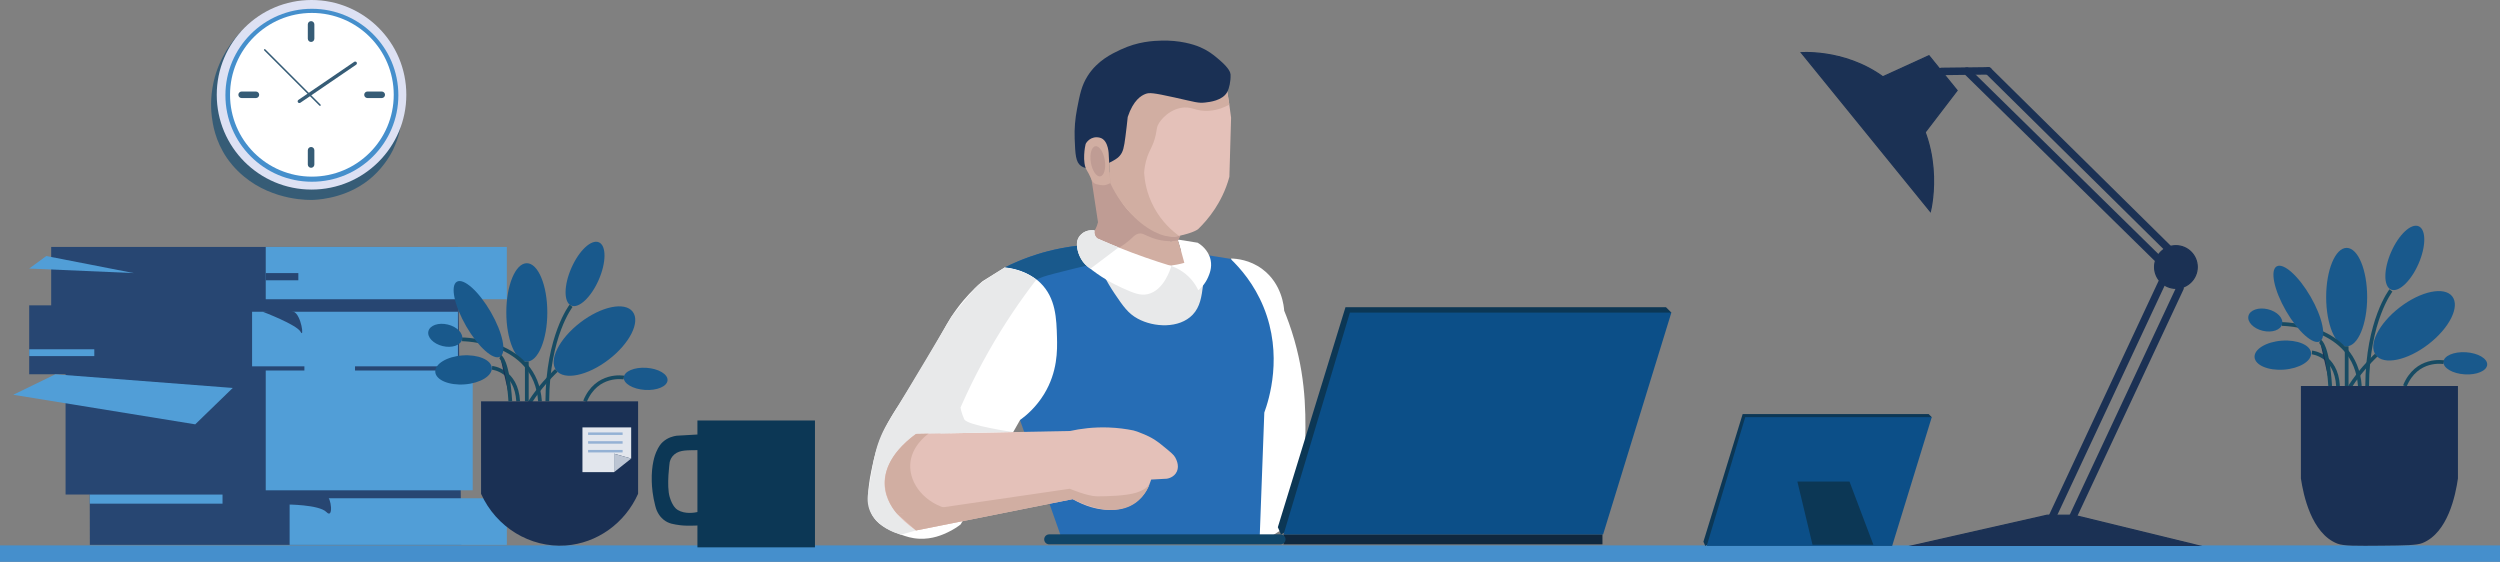 <?xml version="1.0" encoding="utf-8"?>
<!-- Generator: Adobe Illustrator 24.0.3, SVG Export Plug-In . SVG Version: 6.00 Build 0)  -->
<svg version="1.1" id="Layer_1" xmlns="http://www.w3.org/2000/svg" xmlns:xlink="http://www.w3.org/1999/xlink" x="0px" y="0px"
	 viewBox="0 0 2000 449.46" style="enable-background:new 0 0 2000 449.46;" xml:space="preserve">
<rect x="0" y="0" width="2000" height="449.46" fill="#808080" stroke="none"/>
<style type="text/css">
	.st0{fill:#E8E9EA;}
	.st1{fill:#FFFFFF;}
	.st2{fill:#266DB5;}
	.st3{fill:#E0E0E0;}
	.st4{fill:#F7F3F2;}
	.st5{fill:#0B344C;}
	.st6{fill:#BF9C94;}
	.st7{fill:#E4C1B9;}
	.st8{fill:#D1AEA2;}
	.st9{fill:#1A3054;}
	.st10{fill:#19598C;}
	.st11{fill:#458FCC;stroke:#10283E;stroke-width:8;stroke-miterlimit:10;}
	.st12{fill:#458FCC;stroke:#104568;stroke-width:8;stroke-linecap:round;stroke-miterlimit:10;}
	.st13{fill:#0C3755;}
	.st14{fill:#0C4F88;}
	.st15{fill:#458FCC;}
	.st16{fill:#274672;}
	.st17{fill:#519ED7;}
	.st18{fill:none;stroke:#174B63;stroke-width:3;stroke-miterlimit:10;}
	.st19{fill:#1A3054;stroke:#174B63;stroke-width:3;stroke-miterlimit:10;}
	.st20{fill:#E2E6ED;}
	.st21{fill:#BCC5D3;}
	.st22{fill:none;stroke:#94B1D4;stroke-width:2;stroke-miterlimit:10;}
	.st23{fill:url(#SVGID_1_);}
	.st24{fill:url(#SVGID_2_);}
	.st25{fill:#365C76;}
	.st26{fill:#DDE1F3;}
	.st27{fill:#1B3154;stroke:#1B3154;stroke-miterlimit:10;}
	.st28{fill:#1B3154;stroke:#1B3154;stroke-width:6;stroke-linecap:round;stroke-miterlimit:10;}
</style>
<polygon class="st0" points="859.68,209.99 977.95,209.99 977.95,284.03 872.3,274.93 "/>
<path class="st1" d="M803.87,213.92c-5.89,3.64-11.78,7.29-17.66,10.93c-3.72,3.16-9.27,8.22-15.17,15.17
	c-8.71,10.26-13.56,19.22-15.93,23.52c-7.73,14.03-19.12,33.18-35.65,59.93c-13.55,19.2-18.89,36.84-21.24,47.79
	c-3.26,15.2-7.42,34.56,3.03,45.52c5.74,6.02,16.09,9.71,19.55,10.94c4.08,1.45,8.53,3,14.66,3.27c10.59,0.47,18.67-3.22,22.69-5.11
	c4.64-2.18,8.14-4.61,10.41-6.38c15.82-27.81,31.64-55.63,47.46-83.44l62.21-22.76l-33.6-99.38H803.87z"/>
<path class="st1" d="M984.87,206.82c4.29,0.11,14.89,0.96,24.95,8.43c15.89,11.8,17.36,30.43,17.53,33.29
	c2.13,5.2,5.3,13.46,8.26,23.85c9.79,34.36,9.15,63.15,8.32,91.05c-0.37,12.53-1.39,30.06-4.27,51.06
	c-10.79,6.93-21.58,13.86-32.37,20.79c-1.15-38.23-2.3-76.46-3.45-114.69L984.87,206.82z"/>
<path class="st2" d="M803.87,213.92c7.89-3.96,17.54-8.06,28.83-11.38c15.41-4.54,29.25-6.27,40.21-6.83
	c5.5,17.41,12.88,30.46,18.96,39.45c6.78,10.02,10.63,15.57,18.21,19.72c13.16,7.22,33.41,7.97,44-3.03
	c6.11-6.35,7.2-14.74,8.34-23.52c1.38-10.63-0.12-19.47-1.52-25.03c7.84,1.26,15.68,2.53,23.52,3.79
	c7.91,7.56,18.88,20.15,26.37,38.4c15.85,38.68,4.38,74.32,0.66,84.58c-1.24,33.6-2.48,67.2-3.73,100.81c-52.78,0-105.55,0-158.33,0
	c-11.13-31.61-22.25-63.22-33.38-94.83c5.24-3.8,12.97-10.43,19.28-20.77c10.83-17.75,10.58-35.15,10.31-45.23
	c-0.41-15.09-0.86-31.58-13.32-43.77C822.39,216.62,809.89,214.5,803.87,213.92z"/>
<path class="st5" d="M944.37,206.78c0.29-0.11,5.3-2.1,6.17-7.09c0.49-2.79-0.58-5.03-1.02-5.84c-7.07-1.97-14.14-3.93-21.21-5.9
	c-3.62-0.66-7.24-1.33-10.87-1.99C926.42,192.9,935.39,199.84,944.37,206.78z"/>
<path class="st6" d="M935.77,189.98l2.57,15.73c-7.38-0.02-15.59-0.45-24.47-1.58c-13.15-1.67-24.65-4.49-34.24-7.5
	c-1.04-0.25-2.51-0.68-4.17-1.43c-2.59-1.16-5.05-2.27-5.25-3.91c-0.19-1.54,1.76-2.4,3.83-4.7c1.48-1.65,3.32-4.35,4.36-8.82
	c-1.17-7.69-2.34-15.38-3.51-23.07c-1.17-7.69-2.34-15.38-3.51-23.07c11.32,4.32,22.63,8.65,33.94,12.97L935.77,189.98z"/>
<path class="st1" d="M937.06,212.79c1.7-1.51,8.33-7.62,7.49-12.35c-0.13-0.75-0.77-3.25-1.65-5.93c-0.41-1.25-0.79-2.27-1.04-2.94
	c5.43,0.87,10.86,1.74,16.29,2.61c1.48,0.88,8.64,5.33,10.37,13.89c1.23,6.08-0.91,11.07-2.02,13.65c-2.32,5.41-5.84,8.81-7.87,10.5
	c-1.18-2.52-2.96-5.63-5.68-8.74C947.3,217.05,940.73,214.1,937.06,212.79z"/>
<path class="st6" d="M944.21,188.98l-0.5-6.66c-6.63-2.06-13.26-4.12-19.9-6.17c-0.6,1.09-1.49,2.35-2.81,3.5
	c-4.47,3.93-10.24,3.46-11.66,3.31c6.5,4.21,15.59,8.63,26.93,10.05c1.92,0.24,3.77,0.38,5.55,0.44
	C942.62,191.96,943.41,190.47,944.21,188.98z"/>
<path class="st7" d="M889.27,123.81c0,0-0.34,21.72,1.94,25.83c2.29,4.12,4.98,12.66,13.45,20.85c8.46,8.2,25.14,21.05,37.99,18.34
	c12.84-2.7,15.94-5.6,15.94-5.6c3.84-3.73,8.68-9.05,13.27-16.02c3.74-5.7,8.67-14.57,11.65-25.78l1.36-47.23l0,0
	c0,0-3.11-24.95-4.43-27.12c-1.32-2.18-27.03-8.75-27.03-8.75l-47.65,7.78L889.27,123.81z"/>
<path class="st8" d="M943.26,188.7c-4.84-3.47-13.48-10.63-20-22.69c-6.16-11.39-7.59-21.9-7.96-27.77
	c0.51-7.12,2.21-12.32,3.72-15.81c1.54-3.58,3.17-6.03,4.71-11.13c0.44-1.47,0.73-2.66,0.93-3.68c0.57-2.88,0.87-4.96,0.92-5.34
	c0.55-3.89,7.73-13.48,18.55-15.85c9.21-2.02,12.16,3.13,23.55,2.18c7-0.59,12.48-3.08,15.79-4.92c-0.94-6.13-1.84-10.82-2.5-13.97
	c-0.29-1.41-0.62-2.91-1.31-4.81c-1.24-3.41-2.86-5.97-4.06-7.62c-31.22,6.38-62.44,12.76-93.65,19.13l5.09,47.74l1.19,22.36
	c5.22,11.13,11.44,18.95,15.96,23.84c4.58,4.96,11.13,10.94,19.45,15.14c5.68,2.86,10.06,3.81,14.22,3.79
	C940.11,189.28,941.99,188.97,943.26,188.7z"/>
<path class="st9" d="M890.09,128.82c3.34-1.76,4.77-3.12,5.66-4.14c2.8-3.21,3.46-6.7,4.59-15.33c0.8-6.12,1.4-11.45,1.84-15.78
	c4.48-13.44,10.8-17.19,14.41-18.48c2.84-1.01,5.49-1.02,23.41,2.97c16.01,3.57,18.45,4.59,24.01,3.98
	c3.65-0.4,13.98-1.53,17.73-8.37c1.7-3.08,2.9-8.86,2.71-13.83c-0.01-0.16-0.01-0.25-0.02-0.36c-0.11-1.33-0.99-4.7-8.34-11.07
	c-3.11-2.7-6.48-5.63-11.12-8.26c0,0-2.49-1.39-5.2-2.55c-4.95-2.11-15.95-5.51-30.6-5.11c-6.42,0.18-18.67,0.64-32.65,7.21
	c-7.12,3.34-18.54,8.71-26.35,20.96c-4.92,7.73-6.31,14.9-8.54,26.47c-1.51,7.85-2.21,15.68-1.89,23.86
	c0.49,12.44,0.73,18.65,5.06,21.77C873.03,138.66,888.86,129.46,890.09,128.82z"/>
<path class="st8" d="M887.01,124.18c0,0,0.1-12.19-7.09-14.02c-7.18-1.82-11.05,3.89-11.43,5.17c-0.4,1.26-3.01,14.58,1.05,21.09
	c4.06,6.51,3.42,9.92,7.79,10.99c4.37,1.09,6.52,1.04,8.7,0.08s2.18-0.96,2.18-0.96L887.01,124.18z"/>
<ellipse transform="matrix(0.987 -0.161 0.161 0.987 -9.292 143.211)" class="st6" cx="878.21" cy="128.89" rx="5.64" ry="12.21"/>
<path class="st10" d="M803.87,213.92c7.09-3.56,13.55-6.2,18.97-8.15c4.25-1.53,9.54-3.25,15.68-4.83
	c2.56-0.66,6.04-1.49,10.17-2.29c5.28-1.02,9.48-1.58,11.66-1.85c0.71-0.09,1.06-0.13,1.19-0.14c5.1-0.44,11.78,1.45,15.32,5.9
	c2.83,3.56,2.86,7.42,2.86,7.42s-39.73,9.35-45.14,11.46c-5.41,2.11-5.41,2.11-5.41,2.11c-1.47-1.15-3.12-2.3-4.96-3.38
	C816.65,215.75,809.19,214.34,803.87,213.92z"/>
<path class="st8" d="M891.92,200.07c4.29,3.28,10.94,7.52,19.89,10.2c15.92,4.77,29.57,1.76,35.65,0
	c-1.06-4.19-2.21-8.46-3.47-12.81c-0.51-1.75-1.02-3.48-1.54-5.19c-1.36,0.27-3.42,0.61-5.96,0.66c-1.81,0.04-7.61,0.02-15.08-2.75
	c-5.8-2.14-7.35-3.99-10.59-3.26c-2.34,0.53-3.68,1.98-5.22,3.44C902.81,193.01,898.48,196.55,891.92,200.07z"/>
<path class="st1" d="M877.89,190.79c5.49,2.43,11.15,4.83,16.98,7.17c14.61,5.86,28.72,10.74,42.19,14.83
	c-0.74,2.55-5.91,19.48-18.81,22.51c-6.05,1.42-11.24-0.81-20.48-4.93c-7.05-3.14-17.12-8.46-28.07-17.45
	c-3.28-2.69-6.3-7.14-7.59-12.9c-0.49-2.19-1.22-5.67,0.52-9.27c1.44-3,3.83-4.51,4.55-4.93c3.76-2.21,7.52-1.52,8.45-1.32
	c-0.12,0.56-0.35,1.98,0.27,3.6C876.47,189.57,877.44,190.44,877.89,190.79z"/>
<path class="st0" d="M829.17,223.56c-12.36,16-25.6,35.2-38.34,57.69c-13.35,23.57-23.33,45.79-30.85,65.37
	c-9.06,25.92-18.12,51.83-27.17,77.75l-12.02,3.35c0,0-30.86-7.11-26.22-33.94c4.64-26.82,5.17-39.03,17.57-58.8
	c12.4-19.77,49.17-81.92,49.17-81.92s17.11-21.34,21-24.77c3.89-3.43,21.55-14.36,21.55-14.36c3.24,0.38,7.2,1.14,11.56,2.64
	C821.33,218.59,825.92,221.29,829.17,223.56z"/>
<path class="st7" d="M856.1,344.78c-41.1,0.79-82.19,1.58-123.29,2.36c0,0-56.64,37.57,0,77.22c41.77-8.35,83.54-16.7,125.32-25.05
	c20.27,11.7,41.72,11.52,54.02-0.63c2.69-2.66,6.35-7.28,8.79-15.03c4.18-0.23,8.37-0.45,12.55-0.68c0.48-0.07,5.97-0.94,8.08-5.93
	c2.01-4.75-0.59-9.6-1.41-11.13c-1.07-2-3.55-4.05-8.45-8.07c-3.66-3-5.54-4.53-8.09-6.12c-3.28-2.05-5.98-3.25-8.09-4.17
	c-3.35-1.47-6.32-2.48-8.65-3.17c-5.82-1.19-12.51-2.12-19.93-2.39C874.89,341.55,864.42,342.95,856.1,344.78z"/>
<path class="st8" d="M717.82,411.18l138-20.18c0,0,14.29,6.07,21.94,6.07c7.65,0,23.25-0.34,31.59-3.03s10.35-6.91,10.35-6.91
	s-10.71,37.21-61.57,12.2l-125.32,25.05L717.82,411.18z"/>
<path class="st0" d="M872.3,215l22.57-17.04l-16.98-7.17c-0.45-0.36-1.53-1.33-2.08-2.98c-0.26-0.78-0.73-2.24-0.18-3.31
	c0.02-0.03,0.06-0.1,0.04-0.18c-0.14-0.51-2.79-0.31-4.73,0.12c-0.83,0.19-2.05,0.46-3.45,1.21c-0.73,0.39-4.49,2.48-5.61,6.66
	c-0.4,1.5-0.36,2.94-0.33,3.99c0.02,0.55,0.09,2.26,0.73,4.63c1.35,5,3.99,8.38,4.53,9.05C868.64,212.25,870.62,213.87,872.3,215z"
	/>
<path class="st8" d="M742.78,346.95c-2,1.46-13.79,10.32-14.58,24.5c-0.87,15.67,12.04,31.69,31.79,35.98
	c-14.05,1.25-28.11,2.5-42.17,3.75c0,0-30.39-30.77,14.99-64.04L742.78,346.95z"/>
<path class="st0" d="M810.55,345.65c0,0-36.91-5.23-39.18-10.29c-2.28-5.06-2.98-9.22-2.98-9.22l-12.7,9.75l-3.28,10.87
	L810.55,345.65z"/>
<line class="st11" x1="1026.83" y1="431.48" x2="1281.96" y2="431.48"/>
<line class="st12" x1="839.35" y1="431.48" x2="1024.44" y2="431.48"/>
<polygon class="st13" points="1076.39,245.77 1022.27,421.77 1024.8,427.58 1337.09,250.07 1332.79,245.77 "/>
<polygon class="st14" points="1079.93,250.07 1026.83,427.58 1282.47,427.58 1337.09,250.07 "/>
<rect y="436.3" class="st15" width="2000" height="14.16"/>
<rect x="557.94" y="336.39" class="st13" width="94.03" height="101.48"/>
<path class="st13" d="M557.94,409.64c-2.06,0.45-9.84,1.94-15.77-1.68c-0.93-0.57-4.14-2.69-6.42-10.34c-2.69-9.03,0-27.89,0-27.89
	c0.43-1.78,1.39-4.25,3.8-6.25c4.52-3.76,10.93-3.16,18.4-3.37c21.09-0.59,39.71-7.21,39.71-7.21l-39.71-5.29
	c-5.55,0.32-11.1,0.64-16.65,0.96c-2.37,0.33-7.05,1.35-11.1,5.05c-1.39,1.28-3.3,3.41-5.3,8.17c-0.82,1.96-3.88,9.62-3.5,23.3
	c0.13,4.77,0.72,11.56,2.8,19.57c0.61,2.56,2.23,7.57,6.76,11.18c3.9,3.12,8.05,3.66,13.55,4.38c5.79,0.76,17.52,0,17.52,0l0,0
	l38.55-8.18L557.94,409.64z"/>
<g>
	<path class="st16" d="M40.94,197.54v46.7H23.35v55.19h29.11v96.21c6.44,0,12.89,0,19.33,0c0.03,13.42,0.05,26.84,0.08,40.26
		c99.07,0,198.14,0,297.2,0l-2.73-238.37H40.94z"/>
	<rect x="212.59" y="197.54" class="st17" width="192.88" height="41.85"/>
	<rect x="201.67" y="249.4" class="st17" width="164.67" height="43.67"/>
	<rect x="212.59" y="296.41" class="st17" width="165.58" height="95.83"/>
	<rect x="231.7" y="398.61" class="st17" width="173.77" height="37.3"/>
	<polygon class="st17" points="44.28,299.44 10.61,315.82 156.18,339.47 186.21,310.36 	"/>
	<path class="st17" d="M23.35,214.83c27.9,1.21,55.8,2.43,83.7,3.64L37,204.82C32.45,208.16,27.9,211.49,23.35,214.83z"/>
	<rect x="71.8" y="395.65" class="st17" width="106.22" height="7.28"/>
	<rect x="243.52" y="271.24" class="st17" width="40.49" height="40.33"/>
	<rect x="23.35" y="279.42" class="st17" width="52.09" height="5.46"/>
	<path class="st16" d="M210.16,249.4c0,0,27.29,10.31,30.33,16.07c3.03,5.76,0.61-13.34-5.46-16.07S210.16,249.4,210.16,249.4z"/>
	<rect x="212.59" y="218.47" class="st16" width="26.08" height="5.76"/>
	<path class="st16" d="M229.09,403.59c0,0,26.23,0,32.07,6.07c5.84,6.07,3.87-12.28,0-12.96c-3.87-0.68-32.07-0.68-32.07-0.68
		V403.59z"/>
</g>
<g>
	<ellipse class="st10" cx="421.45" cy="249.93" rx="16.4" ry="39.36"/>
	
		<ellipse transform="matrix(0.793 -0.609 0.609 0.793 -67.796 346.142)" class="st10" cx="475.66" cy="272.87" rx="38.56" ry="18.69"/>
	
		<ellipse transform="matrix(0.402 -0.916 0.916 0.402 79.004 559.641)" class="st10" cx="467.97" cy="219.33" rx="27.62" ry="11.92"/>
	<path class="st18" d="M432.01,321.09c-3.5-49.51-62.36-49.62-62.36-49.62"/>
	
		<ellipse transform="matrix(0.065 -0.998 0.998 0.065 180.381 798.902)" class="st10" cx="516.55" cy="303.18" rx="8.86" ry="17.54"/>
	<ellipse transform="matrix(0.866 -0.5 0.5 0.866 -76.388 225.621)" class="st10" cx="382.82" cy="255.35" rx="11.36" ry="34.61"/>
	
		<ellipse transform="matrix(0.235 -0.972 0.972 0.235 11.8 551.419)" class="st10" cx="356.17" cy="268.21" rx="8.86" ry="13.87"/>
	
		<ellipse transform="matrix(0.997 -0.073 0.073 0.997 -20.696 28)" class="st10" cx="371.04" cy="295.9" rx="22.68" ry="11.62"/>
	<path class="st18" d="M393.65,294.24c0,0,19.49,1.8,20.88,26.85"/>
	<line class="st18" x1="421.45" y1="289.28" x2="421.45" y2="321.09"/>
	<path class="st18" d="M456.87,244.62c0,0-18.78,24.16-19.02,76.47"/>
	<path class="st18" d="M445.07,296.36c0,0-29.84,27.54-30.54,51.24"/>
	<path class="st18" d="M499.05,302.04c0,0-21.67-3.91-31.07,19.05"/>
	<path class="st9" d="M384.84,321.09h125.63v73.95c-10.51,23.61-32.89,39.62-58.04,41.35c-28.34,1.95-55.5-14.55-67.58-41.35
		C384.84,370.38,384.84,345.74,384.84,321.09z"/>
	<path class="st19" d="M400.13,285.33c0,0,6.02,3.02,8.12,35.76"/>
	<g>
		<polygon class="st20" points="465.96,341.91 465.96,377.73 491.25,377.73 491.25,362.98 504.94,366.85 504.94,341.91 		"/>
		<polygon class="st21" points="491.25,377.73 504.94,366.85 491.25,362.98 		"/>
	</g>
	<line class="st22" x1="470.46" y1="346.95" x2="498.09" y2="346.95"/>
	<line class="st22" x1="470.46" y1="353.95" x2="498.09" y2="353.95"/>
	<line class="st22" x1="470.46" y1="360.95" x2="498.09" y2="360.95"/>
</g>
<path class="st25" d="M192.76,25.23c-6.32,6.65-17.39,20.26-21.9,40.42c-2.91,13.02-1.92,23.59-1.4,27.73
	c0.7,5.56,2.56,19.16,12.12,33.09c1.34,1.96,5.84,8.3,13.51,14.68c24.01,19.96,53.42,18.88,55.81,18.76
	c6.87-0.35,29.13-2.39,47.2-18.59c9.97-8.94,15.12-19.02,16.06-20.91c0,0,4.75-9.5,6.03-17.78
	C322.86,85.35,270.65,52.17,192.76,25.23z"/>
<circle class="st26" cx="249.23" cy="75.83" r="75.83"/>
<circle class="st15" cx="249.51" cy="76.21" r="69.18"/>
<circle class="st1" cx="249.51" cy="75.83" r="65.48"/>
<path class="st25" d="M284.93,51.75l-44.66,30.46c-0.63,0.43-1.49,0.26-1.92-0.36l0,0c-0.43-0.63-0.26-1.49,0.36-1.92l44.66-30.46
	c0.63-0.43,1.49-0.26,1.92,0.36l0,0C285.72,50.46,285.56,51.32,284.93,51.75z"/>
<path class="st25" d="M212.21,39.44l44.24,44.24c0.23,0.23,0.23,0.62,0,0.85l-0.02,0.02c-0.23,0.23-0.62,0.23-0.85,0l-44.24-44.24
	c-0.23-0.23-0.23-0.62,0-0.85l0.02-0.02C211.6,39.2,211.98,39.2,212.21,39.44z"/>
<path class="st25" d="M248.87,33.57L248.87,33.57c-1.44,0-2.62-1.18-2.62-2.62V19.52c0-1.44,1.18-2.62,2.62-2.62h0
	c1.44,0,2.62,1.18,2.62,2.62v11.42C251.49,32.39,250.31,33.57,248.87,33.57z"/>
<path class="st25" d="M248.87,134.24L248.87,134.24c-1.44,0-2.62-1.18-2.62-2.62v-11.42c0-1.44,1.18-2.62,2.62-2.62h0
	c1.44,0,2.62,1.18,2.62,2.62v11.42C251.49,133.05,250.31,134.24,248.87,134.24z"/>
<path class="st25" d="M291.36,75.83L291.36,75.83c0-1.44,1.18-2.62,2.62-2.62h11.42c1.44,0,2.62,1.18,2.62,2.62v0
	c0,1.44-1.18,2.62-2.62,2.62h-11.42C292.54,78.46,291.36,77.28,291.36,75.83z"/>
<path class="st25" d="M190.69,75.83L190.69,75.83c0-1.44,1.18-2.62,2.62-2.62h11.42c1.44,0,2.62,1.18,2.62,2.62v0
	c0,1.44-1.18,2.62-2.62,2.62h-11.42C191.87,78.46,190.69,77.28,190.69,75.83z"/>
<g>
	<path class="st27" d="M1441.09,42.13l103.21,127.03c0.85-3.45,13.11-57.13-25.14-96.59C1488.32,40.74,1447.59,41.85,1441.09,42.13z
		"/>
	<polygon class="st27" points="1496.8,65.76 1543.17,44.59 1565.67,72.37 1531.24,117.36 	"/>
	<circle class="st27" cx="1740.73" cy="213.61" r="17.05"/>
	<line class="st28" x1="1553.33" y1="57.13" x2="1590.62" y2="56.69"/>
	<line class="st28" x1="1725.42" y1="206.14" x2="1573.4" y2="56.89"/>
	<line class="st28" x1="1590.62" y1="56.69" x2="1740.73" y2="204.89"/>
	<line class="st28" x1="1729.42" y1="226.34" x2="1632.96" y2="432.48"/>
	<line class="st28" x1="1744.07" y1="230.32" x2="1649.41" y2="432.48"/>
	<polygon class="st27" points="1637.71,412.18 1531.24,436.3 1757.77,436.3 1658.92,412.18 	"/>
</g>
<g>
	<g>
		<polygon class="st13" points="1394.13,331.24 1362.73,433.36 1364.2,436.74 1545.41,333.73 1542.92,331.24 		"/>
		<polygon class="st14" points="1396.19,333.73 1365.37,436.74 1513.72,436.74 1545.41,333.73 		"/>
	</g>
	<polygon class="st13" points="1437.9,385.24 1450,435.8 1498.7,435.8 1479.59,385.24 	"/>
</g>
<g>
	<ellipse class="st10" cx="1877.33" cy="237.66" rx="16.4" ry="39.36"/>
	
		<ellipse transform="matrix(0.793 -0.609 0.609 0.793 240.841 1230.293)" class="st10" cx="1931.54" cy="260.6" rx="38.56" ry="18.69"/>
	
		<ellipse transform="matrix(0.402 -0.916 0.916 0.402 960.798 1885.342)" class="st10" cx="1923.86" cy="207.06" rx="27.62" ry="11.92"/>
	<path class="st18" d="M1887.89,308.82c-3.5-49.51-62.36-49.62-62.36-49.62"/>
	
		<ellipse transform="matrix(0.065 -0.998 0.998 0.065 1553.716 2240.222)" class="st10" cx="1972.43" cy="290.91" rx="8.86" ry="17.54"/>
	
		<ellipse transform="matrix(0.866 -0.5 0.5 0.866 124.798 951.917)" class="st10" cx="1838.7" cy="243.08" rx="11.36" ry="34.61"/>
	
		<ellipse transform="matrix(0.235 -0.972 0.972 0.235 1137.632 1957.178)" class="st10" cx="1812.05" cy="255.94" rx="8.86" ry="13.87"/>
	
		<ellipse transform="matrix(0.997 -0.073 0.073 0.997 -15.878 134.709)" class="st10" cx="1826.92" cy="283.63" rx="22.68" ry="11.62"/>
	<path class="st18" d="M1849.53,281.97c0,0,19.49,1.8,20.88,26.85"/>
	<line class="st18" x1="1877.33" y1="277.01" x2="1877.33" y2="308.82"/>
	<path class="st18" d="M1912.75,232.35c0,0-18.78,24.16-19.02,76.47"/>
	<path class="st18" d="M1900.96,284.09c0,0-29.84,27.54-30.54,51.24"/>
	<path class="st18" d="M1954.93,289.77c0,0-21.67-3.91-31.07,19.05"/>
	<path class="st9" d="M1840.72,308.82h125.63v73.95c-1.92,13.4-8.03,43.47-28.41,51.67c-4.46,1.8-13.83,1.92-32.39,2.1
		c-20.49,0.19-30.74,0.29-35.65-1.63c-20.91-8.19-27.25-39.28-29.18-52.14C1840.72,358.11,1840.72,333.47,1840.72,308.82z"/>
	<path class="st19" d="M1856.01,273.06c0,0,6.02,3.02,8.12,35.76"/>
</g>
</svg>
